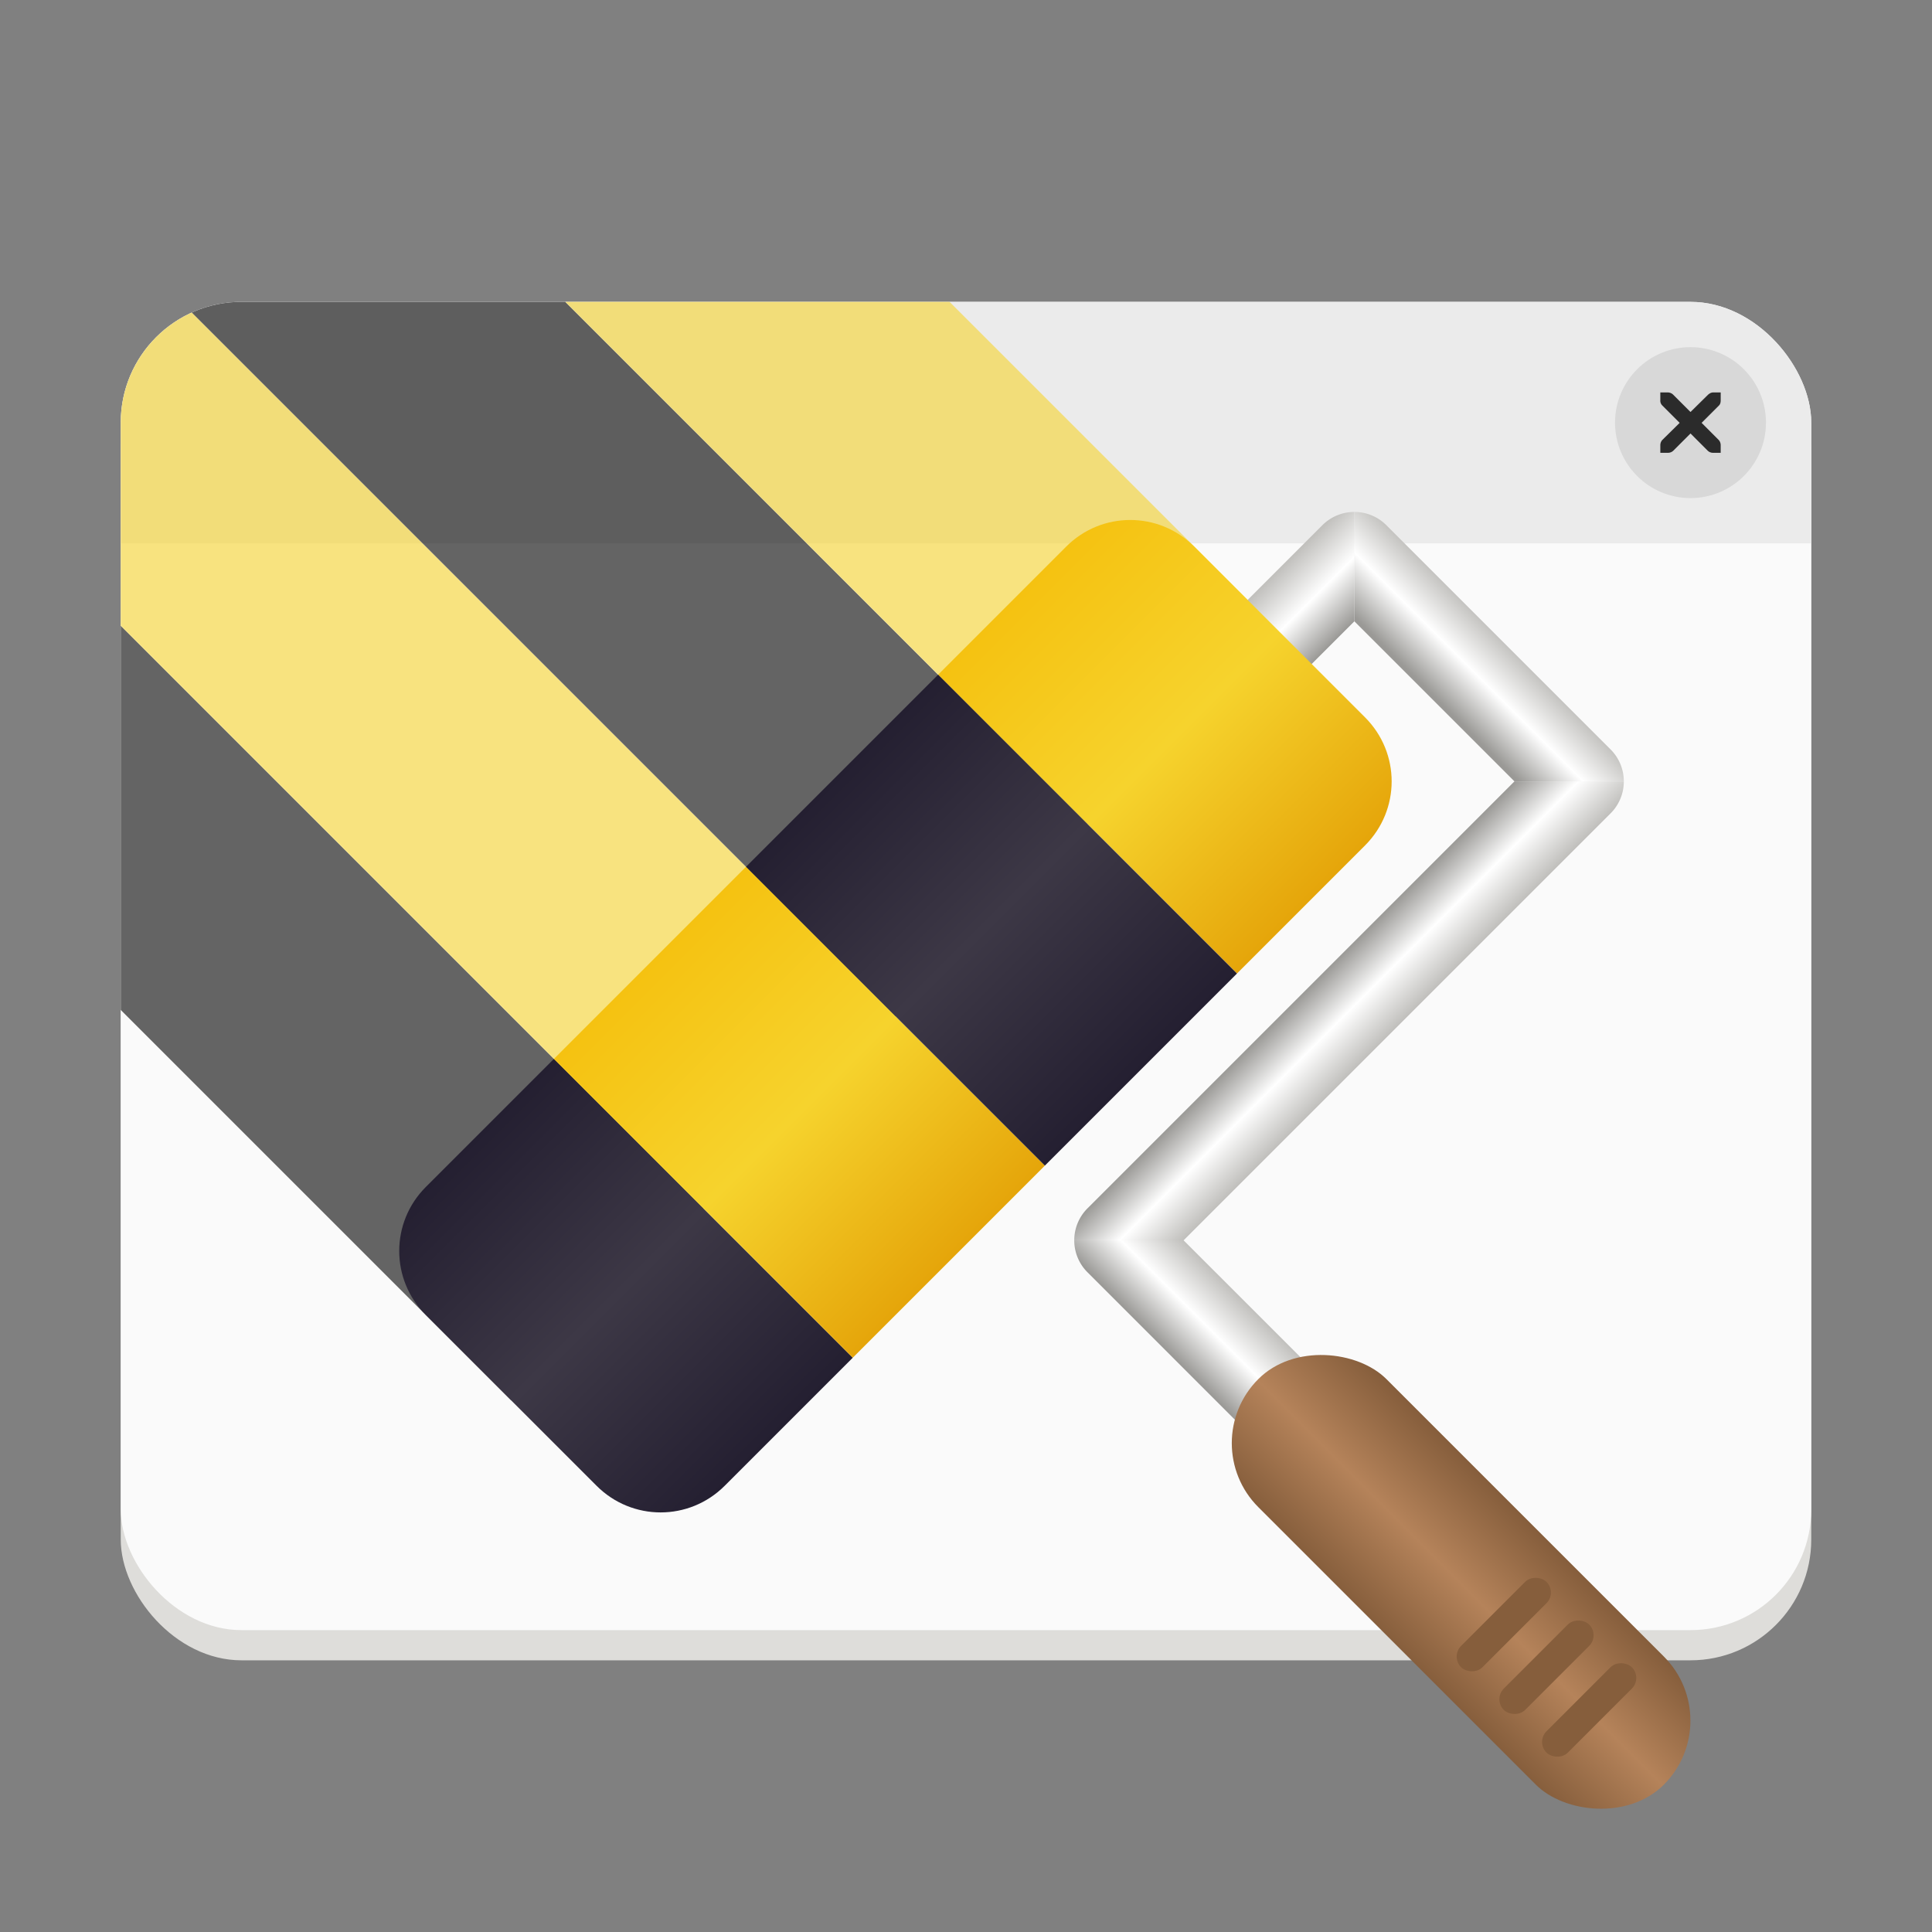 <svg xmlns="http://www.w3.org/2000/svg" xmlns:xlink="http://www.w3.org/1999/xlink" width="128" height="128"><rect width="100%" height="100%" fill="#808080" stroke="none"/><defs><linearGradient xlink:href="#a" id="g" x1="848.422" x2="848.422" y1="232" y2="228" gradientTransform="matrix(.594 0 0 1.5 -438.75 9)" gradientUnits="userSpaceOnUse"/><linearGradient id="a"><stop offset="0" style="stop-color:#9a9996;stop-opacity:1"/><stop offset=".5" style="stop-color:#fff;stop-opacity:1"/><stop offset="1" style="stop-color:#c0bfbc;stop-opacity:1"/></linearGradient><linearGradient xlink:href="#a" id="h" x1="853.474" x2="863.58" y1="237.333" y2="237.333" gradientTransform="matrix(.594 0 0 1.5 -438.75 9)" gradientUnits="userSpaceOnUse"/><linearGradient xlink:href="#a" id="i" x1="823.159" x2="823.159" y1="242.667" y2="246.667" gradientTransform="matrix(.594 0 0 1.5 -438.75 8)" gradientUnits="userSpaceOnUse"/><linearGradient xlink:href="#a" id="j" x1="782.737" x2="794.527" y1="248.667" y2="248.667" gradientTransform="matrix(.509 0 0 1.5 -373.357 9)" gradientUnits="userSpaceOnUse"/><linearGradient xlink:href="#b" id="k" x1="483.447" x2="497.447" y1="288.671" y2="288.671" gradientTransform="matrix(.857 0 0 1.056 -392.383 102.292)" gradientUnits="userSpaceOnUse"/><linearGradient id="b"><stop offset="0" style="stop-color:#865e3c;stop-opacity:1"/><stop offset=".5" style="stop-color:#b5835a;stop-opacity:1"/><stop offset="1" style="stop-color:#865e3c;stop-opacity:1"/></linearGradient><linearGradient xlink:href="#c" id="l" x1="102.667" x2="102.667" y1="47" y2="65" gradientTransform="matrix(1.5 0 0 1.556 -162 266.889)" gradientUnits="userSpaceOnUse"/><linearGradient id="c"><stop offset="0" style="stop-color:#241f31;stop-opacity:1"/><stop offset=".5" style="stop-color:#3d3846;stop-opacity:1"/><stop offset="1" style="stop-color:#241f31;stop-opacity:1"/></linearGradient><linearGradient xlink:href="#d" id="m" x1="82" x2="82" y1="47" y2="65" gradientTransform="matrix(1.5 0 0 1.556 -104 266.889)" gradientUnits="userSpaceOnUse"/><linearGradient id="d"><stop offset="0" style="stop-color:#f5c211;stop-opacity:1"/><stop offset=".5" style="stop-color:#f6d32d;stop-opacity:1"/><stop offset="1" style="stop-color:#e5a50a;stop-opacity:1"/></linearGradient><linearGradient xlink:href="#d" id="n" x1="88" x2="88" y1="47" y2="65" gradientTransform="matrix(1.5 0 0 1.556 -68 266.889)" gradientUnits="userSpaceOnUse"/><linearGradient xlink:href="#c" id="o" x1="82" x2="82" y1="47" y2="65" gradientTransform="matrix(1.5 0 0 1.556 -86 266.889)" gradientUnits="userSpaceOnUse"/><clipPath id="e" clipPathUnits="userSpaceOnUse"><rect width="112" height="88" x="8" y="200" rx="8" ry="8" style="fill:#9141ac"/></clipPath><clipPath id="f" clipPathUnits="userSpaceOnUse"><rect width="112" height="88" x="107.067" y="297.742" rx="8" ry="8" style="fill:#fafafa" transform="rotate(45)"/></clipPath></defs><g style="display:inline;enable-background:new" transform="translate(0 -180)"><rect width="112" height="88" x="8" y="202" rx="8" ry="8" style="fill:#deddda"/><rect width="112" height="88" x="8" y="200" rx="8" ry="8" style="fill:#fafafa"/><path d="M8 200h112v16H8z" clip-path="url(#e)" style="fill:#ebebeb"/><circle cx="112" cy="208" r="5" style="fill:#d8d8d8"/><path fill="#2e3436" d="M110 206h.516a.522.522 0 0 1 .344.156l1.14 1.14 1.157-1.14c.133-.115.223-.152.344-.156h.5v.5c0 .143-.018.275-.125.375l-1.14 1.14 1.124 1.126c.094.093.14.226.14.359v.5h-.5a.508.508 0 0 1-.359-.14l-1.14-1.141-1.14 1.14a.508.508 0 0 1-.36.141h-.5v-.5c0-.133.047-.266.14-.36l1.141-1.124-1.14-1.141a.452.452 0 0 1-.141-.375zm0 0" style="fill:#2b2b2b"/></g><g clip-path="url(#f)" style="display:inline;opacity:.6;enable-background:new" transform="rotate(-45 -384.798 -19.287)"><path d="M-168 260h18v96h-18z" style="fill:#000"/><path d="M-150 260h18v96h-18z" style="fill:#f6d32d"/><path d="M-132 260h18v96h-18z" style="fill:#000"/><path d="M-114 260h18v96h-18z" style="fill:#f6d32d"/></g><g style="display:inline;enable-background:new"><g transform="rotate(-45 -302.384 172.85)"><path d="M59 351c-1.662 0-3 1.338-3 3s1.338 3 3 3h9l5.123-5.123A2.99 2.99 0 0 0 71 351Z" style="fill:url(#g)"/><path d="M73.123 351.877 68 357v15l5.123 5.123A2.99 2.99 0 0 0 74 375v-21a2.99 2.99 0 0 0-.877-2.123z" style="fill:url(#h)"/><path d="M28 372a2.99 2.99 0 0 0-2.123.877L31 378h40a2.99 2.99 0 0 0 2.123-.877L68 372Z" style="fill:url(#i)"/><path d="M25.877 372.877A2.99 2.99 0 0 0 25 375v14c0 1.662 1.338 3 3 3s3-1.338 3-3v-11z" style="fill:url(#j)"/><rect width="12" height="38" x="22" y="388" rx="6" ry="6" style="fill:url(#k)"/><rect width="8" height="2" x="24" y="410" rx="1" ry="1" style="fill:#865e3c"/><rect width="8" height="2" x="24" y="414" rx="1" ry="1" style="fill:#865e3c"/><rect width="8" height="2" x="24" y="418" rx="1" ry="1" style="fill:#865e3c"/></g><path d="M-2 340c-3.324 0-6 2.676-6 6v16c0 3.324 2.676 6 6 6h12v-28z" style="fill:url(#l);fill-opacity:1" transform="rotate(-45 -302.384 172.85)"/><path d="M10 340h18v28H10z" style="fill:url(#m);fill-opacity:1" transform="rotate(-45 -302.384 172.85)"/><path d="M46 368h12c3.324 0 6-2.676 6-6v-16c0-3.324-2.676-6-6-6H46Z" style="fill:url(#n);fill-opacity:1" transform="rotate(-45 -302.384 172.85)"/><path d="M28 340h18v28H28z" style="fill:url(#o);fill-opacity:1" transform="rotate(-45 -302.384 172.85)"/></g></svg>